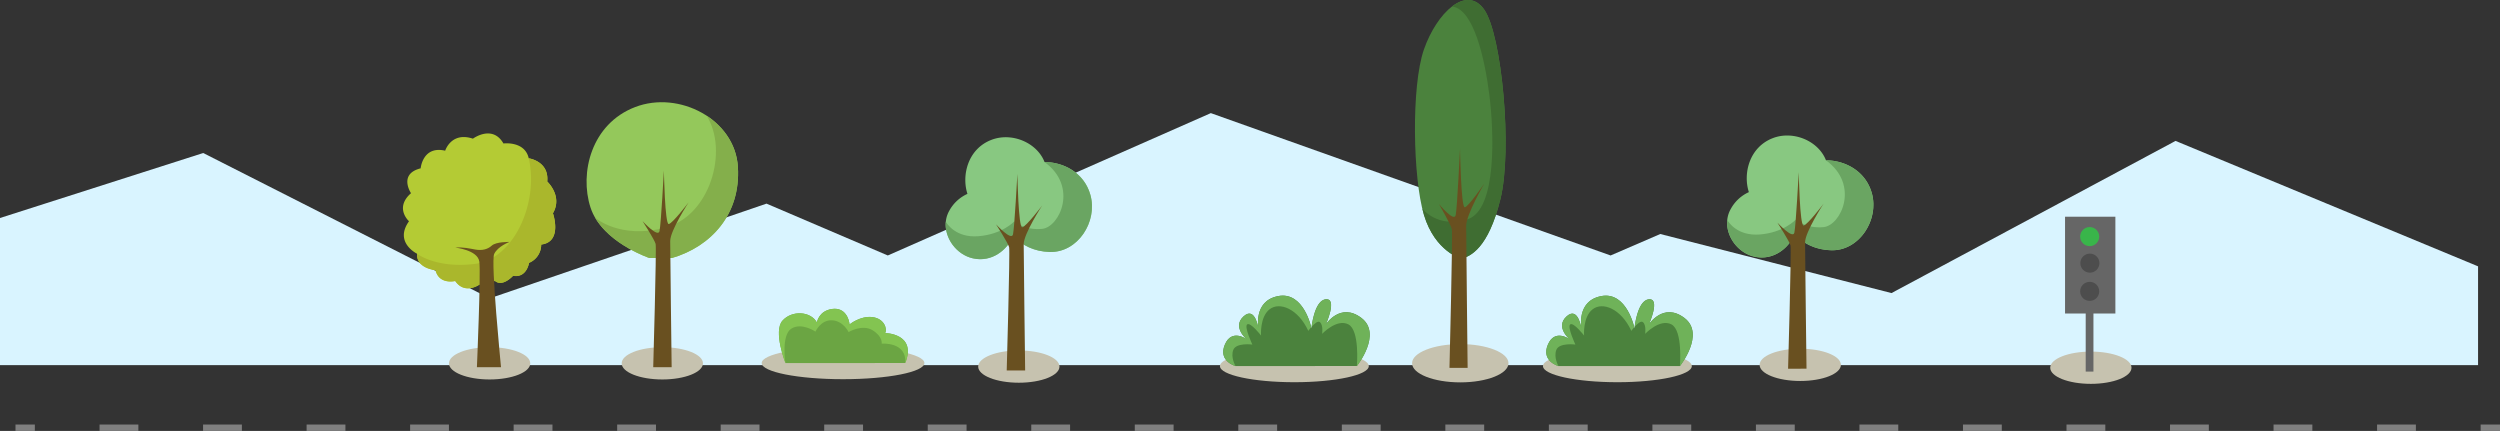 <svg id="Layer_1" data-name="Layer 1" xmlns="http://www.w3.org/2000/svg" viewBox="0 0 1937 333.91"><rect x="0" y="0" width="1937" height="333.91" fill="#333333" stroke="none"/><defs><style>.cls-1{fill:#d9f4ff;}.cls-2,.cls-3{fill:none;stroke:gray;}.cls-17,.cls-2,.cls-3{stroke-miterlimit:10;stroke-width:5px;}.cls-3{stroke-dasharray:30.08 50.13;}.cls-4{fill:#c6c2af;}.cls-5{fill:#4b823d;}.cls-6{fill:#6fb259;}.cls-7{fill:#3f6d32;}.cls-8{fill:#695020;}.cls-9{fill:#88c881;}.cls-10{fill:#6aa562;}.cls-11{fill:#6ba543;}.cls-12{fill:#83c451;}.cls-13{fill:#b4cb34;}.cls-14{fill:#aab72c;}.cls-15{fill:#94c85b;}.cls-16{fill:#84af4b;}.cls-17,.cls-20{fill:#666;}.cls-17{stroke:#666;}.cls-18{fill:#4d4d4d;}.cls-19{fill:#39b54a;}</style></defs><title>road</title><polyline class="cls-1" points="0 168.91 0 295.91 0 282.91 1920 282.91 1920 205.91 1920 206.36 1685.61 109.17 1465.54 227.07 1286.38 181.31 1247.89 197.94 938.15 87.64 687.87 197.94 593.88 157.77 379.44 231.15 157.45 118.55"/><line class="cls-2" x1="12" y1="331.41" x2="27" y2="331.41"/><line class="cls-3" x1="77.13" y1="331.41" x2="1896.93" y2="331.41"/><line class="cls-2" x1="1922" y1="331.41" x2="1937" y2="331.41"/><path class="cls-4" d="M1024.81,506.74c0,6.9-25.81,12.49-57.65,12.49s-57.66-5.59-57.66-12.49,25.81-12.5,57.66-12.5S1024.81,499.83,1024.81,506.74Z" transform="translate(286 -223.09)"/><path class="cls-5" d="M921.58,506.73s-13.66-3.72-8.28-16.56,17-4.14,17-4.14-11.6-9.52-2.49-17.8,11.6,9.93,11.6,9.93-4.56-21.94,15.32-25.67,25.67,24.85,25.67,24.85,2.07-21.54,11.18-22.36,0,19.46,0,19.46,11.13-17.39,27.51-5-3.49,37.26-3.49,37.26Z" transform="translate(286 -223.09)"/><path class="cls-6" d="M919.82,494.24c2.19-5.86,14.79-4.19,14.79-4.19s-6.61-14-3.94-15.67,10.67,8.67,10.67,8.67-1.08-14.33,6.63-20.33,22-.54,30,16.73c0,0,.92-1.32,2.21-2.83-1.06-4.39-7.51-27.5-25.51-24.13-17.46,3.28-16.07,20.61-15.47,24.77-.65-3.57-3.58-16.19-11.45-9-9.11,8.28,2.49,17.8,2.49,17.8s-11.6-8.69-17,4.14,8.28,16.56,8.28,16.56S917.63,500.1,919.82,494.24Z" transform="translate(286 -223.09)"/><path class="cls-6" d="M1019.07,469.47c-16.38-12.42-27.51,5-27.51,5s9.11-20.29,0-19.46c-7.91.71-10.51,17-11.06,21.32,2.07-2.36,4.93-5,6.51-3.58,2.66,2.33,1.66,9,1.66,9s11.34-12,20.34-7.34,6.57,32.35,6.57,32.35S1035.45,481.89,1019.07,469.47Z" transform="translate(286 -223.09)"/><path class="cls-4" d="M1140.33,505.77c0,6.9-14.1,12.5-31.49,12.5s-31.49-5.6-31.49-12.5,14.09-12.5,31.49-12.5S1140.33,498.87,1140.33,505.77Z" transform="translate(286 -223.09)"/><ellipse class="cls-4" cx="1131.42" cy="281.43" rx="37.35" ry="14.83"/><path class="cls-5" d="M846.16,423.52s-20.31-5.46-28.9-33.95-9.94-99.68,0-128.17,32.9-50.33,46.64-30.93,22.05,108.77,12.58,147S853.27,421.7,846.16,423.52Z" transform="translate(286 -223.09)"/><path class="cls-7" d="M839,228.13c16.76,1.78,25.35,40.35,28.91,68.22S874.22,385.68,851,393c-23.06,7.2-34.77-8-35-8.29.42,1.73.85,3.39,1.3,4.9,8.59,28.49,28.9,33.95,28.9,33.95,7.11-1.82,20.84-7.88,30.32-46.08s1.15-127.56-12.58-147C857,220.69,847.71,221.39,839,228.13Z" transform="translate(286 -223.09)"/><path class="cls-8" d="M837.05,508.09s2.59-104,1.85-107.45-10-19.46-10-19.46,11.86,14.47,13,8.48,3.33-51.4,3.33-51.4.74,45.91,3.7,45.42,15.19-18.47,15.19-18.47S850,389.17,850,398.15s1.12,109.94,1.12,109.94Z" transform="translate(286 -223.09)"/><path class="cls-4" d="M774.53,506.74c0,6.9-25.82,12.49-57.66,12.49s-57.66-5.59-57.66-12.49,25.82-12.5,57.66-12.5S774.53,499.83,774.53,506.74Z" transform="translate(286 -223.09)"/><path class="cls-5" d="M671.3,506.73S657.63,503,663,490.17,680,486,680,486s-11.59-9.52-2.48-17.8,11.59,9.93,11.59,9.93-4.55-21.94,15.32-25.67,25.67,24.85,25.67,24.85,2.07-21.54,11.18-22.36,0,19.46,0,19.46,11.14-17.39,27.52-5-3.5,37.26-3.5,37.26Z" transform="translate(286 -223.09)"/><path class="cls-6" d="M669.53,494.24c2.19-5.86,14.79-4.19,14.79-4.19s-6.6-14-3.93-15.67,10.66,8.67,10.66,8.67-1.07-14.33,6.63-20.33,22-.54,30,16.73c0,0,.92-1.32,2.21-2.83-1-4.39-7.51-27.5-25.51-24.13C687,455.77,688.36,473.1,689,477.26c-.65-3.57-3.57-16.19-11.44-9C668.4,476.51,680,486,680,486s-11.59-8.69-17,4.14,8.29,16.56,8.29,16.56S667.34,500.1,669.53,494.24Z" transform="translate(286 -223.09)"/><path class="cls-6" d="M768.79,469.47c-16.38-12.42-27.52,5-27.52,5s9.11-20.29,0-19.46c-7.9.71-10.5,17-11.06,21.32,2.08-2.36,4.93-5,6.51-3.58,2.67,2.33,1.67,9,1.67,9s11.33-12,20.33-7.34,6.57,32.35,6.57,32.35S785.17,481.89,768.79,469.47Z" transform="translate(286 -223.09)"/><path class="cls-4" d="M534.88,507.12c0,6.9-14.1,12.5-31.49,12.5s-31.49-5.6-31.49-12.5,14.1-12.5,31.49-12.5S534.88,500.21,534.88,507.12Z" transform="translate(286 -223.09)"/><path class="cls-9" d="M558.85,374.09c-4.86-17.33-20.94-25.4-35.53-25.45-5.86-15.07-25.33-23.27-41.12-17.21-18.32,7-23.28,27.49-18.63,41.87h0a30.06,30.06,0,0,0-14,12.95c-8.24,14.36,2.39,33.51,18.37,37,14.59,3.22,26.57-6.48,31.11-17.44,6.67,7.32,16.17,12.11,28.26,12.47C549.05,419,564.67,394.79,558.85,374.09Z" transform="translate(286 -223.09)"/><path class="cls-10" d="M521.41,400.42c-13.64,1.31-21.53-5.8-21.53-5.8s-9.32,10.09-28,11.5c-17.25,1.3-24.16-9.65-25.09-11.29-1.26,12.51,8.17,25.61,21.11,28.46,14.59,3.22,26.57-6.48,31.11-17.44,6.67,7.32,16.17,12.11,28.26,12.47,21.75.66,37.37-23.53,31.55-44.23-4.86-17.33-20.94-25.4-35.53-25.45C549.61,367.63,535,399.12,521.41,400.42Z" transform="translate(286 -223.09)"/><path class="cls-8" d="M494,510.12s2.63-92.29,1.88-95.47-10.15-17.74-10.15-17.74,12,13.19,13.16,7.73,3.38-46.83,3.38-46.83.75,41.83,3.76,41.38,15.42-16.83,15.42-16.83-14.29,21.83-14.29,30,1.13,97.75,1.13,97.75Z" transform="translate(286 -223.09)"/><ellipse class="cls-4" cx="653.19" cy="281.3" rx="63.04" ry="12.5"/><path class="cls-11" d="M322.56,504.39s-9.65-24.59-2.3-32.84,21.84-7.33,26.67,1.38c0,0,1.38-8.94,11.72-10.43s13.33,8.14,13.56,12c0,0,8.28-6.87,17.7-5.72s11.72,9.39,9.88,12.36c0,0,24.68.31,15.63,23.22Z" transform="translate(286 -223.09)"/><path class="cls-12" d="M327.15,477.7c8-5,18.67,2.33,18.67,2.33s4-9.2,12.82-8.77,12.84,9.11,12.84,9.11S382.11,474,390.13,479s7,10.34,7,10.34,19.54-1.63,18.27,15c9.05-22.91-15.63-23.22-15.63-23.22,1.84-3-.46-11.22-9.88-12.36s-17.7,5.72-17.7,5.72c-.23-3.89-3.22-13.51-13.56-12s-11.72,10.43-11.72,10.43c-4.83-8.71-19.31-9.62-26.67-1.38s2.3,32.84,2.3,32.84S319.15,482.7,327.15,477.7Z" transform="translate(286 -223.09)"/><ellipse class="cls-4" cx="379.35" cy="281.51" rx="31.49" ry="12.5"/><path class="cls-13" d="M85.42,443.59s-11.25,8.07-18.72-2.8c0,0-12.45,3.11-15.26-8.38,0,0-14.94-1.24-14.32-12.74,0,0-18-8.69-6.22-25.15,0,0-11.52-10.25,1.55-21.74,0,0-10-14.91,7.47-19.26,0,0,1.56-17.71,19-13.67,0,0,4.67-14.91,21.49-9.32,0,0,15.1-11.2,23.66,3.73,0,0,16.5-2.17,19.61,11.49,0,0,15.88,2.18,14.32,18,0,0,12.19,11.18,4.41,24.53,0,0,7.76,22.24-9.08,24.23a15.26,15.26,0,0,1-9.43,14.2s-1.78,11.89-12.36,10c0,0-8.1,9-14,4Z" transform="translate(286 -223.09)"/><path class="cls-14" d="M138,363.77c1.56-15.84-14.32-18-14.32-18,7.9,34.15-11.4,77.85-41.4,81.74s-45.15-7.82-45.15-7.82c-.62,11.5,14.32,12.74,14.32,12.74,2.81,11.49,15.26,8.38,15.26,8.38,7.47,10.87,18.72,2.8,18.72,2.8l12.1-2.8c5.91,5,14-4,14-4,10.58,1.87,12.36-10,12.36-10a15.26,15.26,0,0,0,9.43-14.2c16.84-2,9.08-24.23,9.08-24.23C150.18,375,138,363.77,138,363.77Z" transform="translate(286 -223.09)"/><path class="cls-8" d="M66.7,414.93s17.43,1.81,18.68,10.84-1.87,81.84-1.87,81.84h18.68s-8.1-81.84-5.29-87.78,11.83-9.28,11.83-9.28-10.28-.26-13.7,2.84-7.79,3.87-12.46,3.09S73.24,414.42,66.7,414.93Z" transform="translate(286 -223.09)"/><path class="cls-4" d="M258.66,504.6c0,6.9-14.09,12.5-31.49,12.5s-31.49-5.6-31.49-12.5,14.1-12.5,31.49-12.5S258.66,497.7,258.66,504.6Z" transform="translate(286 -223.09)"/><path class="cls-15" d="M217.14,423s-37-12.45-45.63-39.18.57-64.73,34.61-77.79,77.31,9.5,79.61,46.32S264.89,414.11,234.64,423Z" transform="translate(286 -223.09)"/><path class="cls-16" d="M285.73,352.38c-1.06-16.92-10.77-30.83-24.26-39.66h0c17.2,27.13,2.8,77.88-32.41,86.88-34.66,8.86-53.44-7.4-54-7.91C187.44,413,217.14,423,217.14,423h17.5C264.89,414.11,288,389.2,285.73,352.38Z" transform="translate(286 -223.09)"/><path class="cls-8" d="M220.12,507.61s2.63-92.3,1.87-95.48-10.14-17.73-10.14-17.73,12,13.18,13.15,7.73,3.39-46.83,3.39-46.83.75,41.83,3.76,41.37,15.41-16.82,15.41-16.82-14.29,21.83-14.29,30,1.13,97.75,1.13,97.75Z" transform="translate(286 -223.09)"/><path class="cls-9" d="M1164.3,372.74c-4.87-17.33-20.94-25.4-35.53-25.45-5.87-15.07-25.34-23.26-41.13-17.2-18.31,7-23.28,27.48-18.62,41.86h0a30,30,0,0,0-14,13c-8.24,14.36,2.39,33.51,18.36,37,14.6,3.22,26.58-6.48,31.11-17.43,6.67,7.31,16.17,12.1,28.27,12.46C1154.5,417.63,1170.11,393.44,1164.3,372.74Z" transform="translate(286 -223.09)"/><path class="cls-10" d="M1126.85,399.07c-13.63,1.31-21.52-5.8-21.52-5.8s-9.33,10.09-28,11.5c-17.26,1.3-24.16-9.65-25.09-11.29-1.26,12.51,8.16,25.61,21.1,28.46,14.6,3.22,26.58-6.48,31.11-17.43,6.67,7.31,16.17,12.1,28.27,12.46,21.75.66,37.36-23.53,31.55-44.23-4.87-17.33-20.94-25.4-35.53-25.45C1155.06,366.28,1140.48,397.77,1126.85,399.07Z" transform="translate(286 -223.09)"/><path class="cls-8" d="M1099.41,508.78s2.63-92.3,1.88-95.48-10.15-17.73-10.15-17.73,12,13.18,13.15,7.73,3.39-46.84,3.39-46.84.75,41.84,3.76,41.38S1126.85,381,1126.85,381s-14.29,21.83-14.29,30,1.13,97.75,1.13,97.75Z" transform="translate(286 -223.09)"/><rect class="cls-17" x="1602.5" y="170.41" width="34" height="70"/><circle class="cls-18" cx="1619.24" cy="203.88" r="7.39"/><circle class="cls-18" cx="1619.09" cy="225.75" r="7.39"/><circle class="cls-19" cx="1619.09" cy="183.31" r="7.39"/><path class="cls-4" d="M1365.49,508c0,6.9-14.1,12.5-31.49,12.5s-31.49-5.6-31.49-12.5,14.1-12.5,31.49-12.5S1365.49,501.1,1365.49,508Z" transform="translate(286 -223.09)"/><rect class="cls-20" x="1616" y="237.91" width="6" height="50"/></svg>